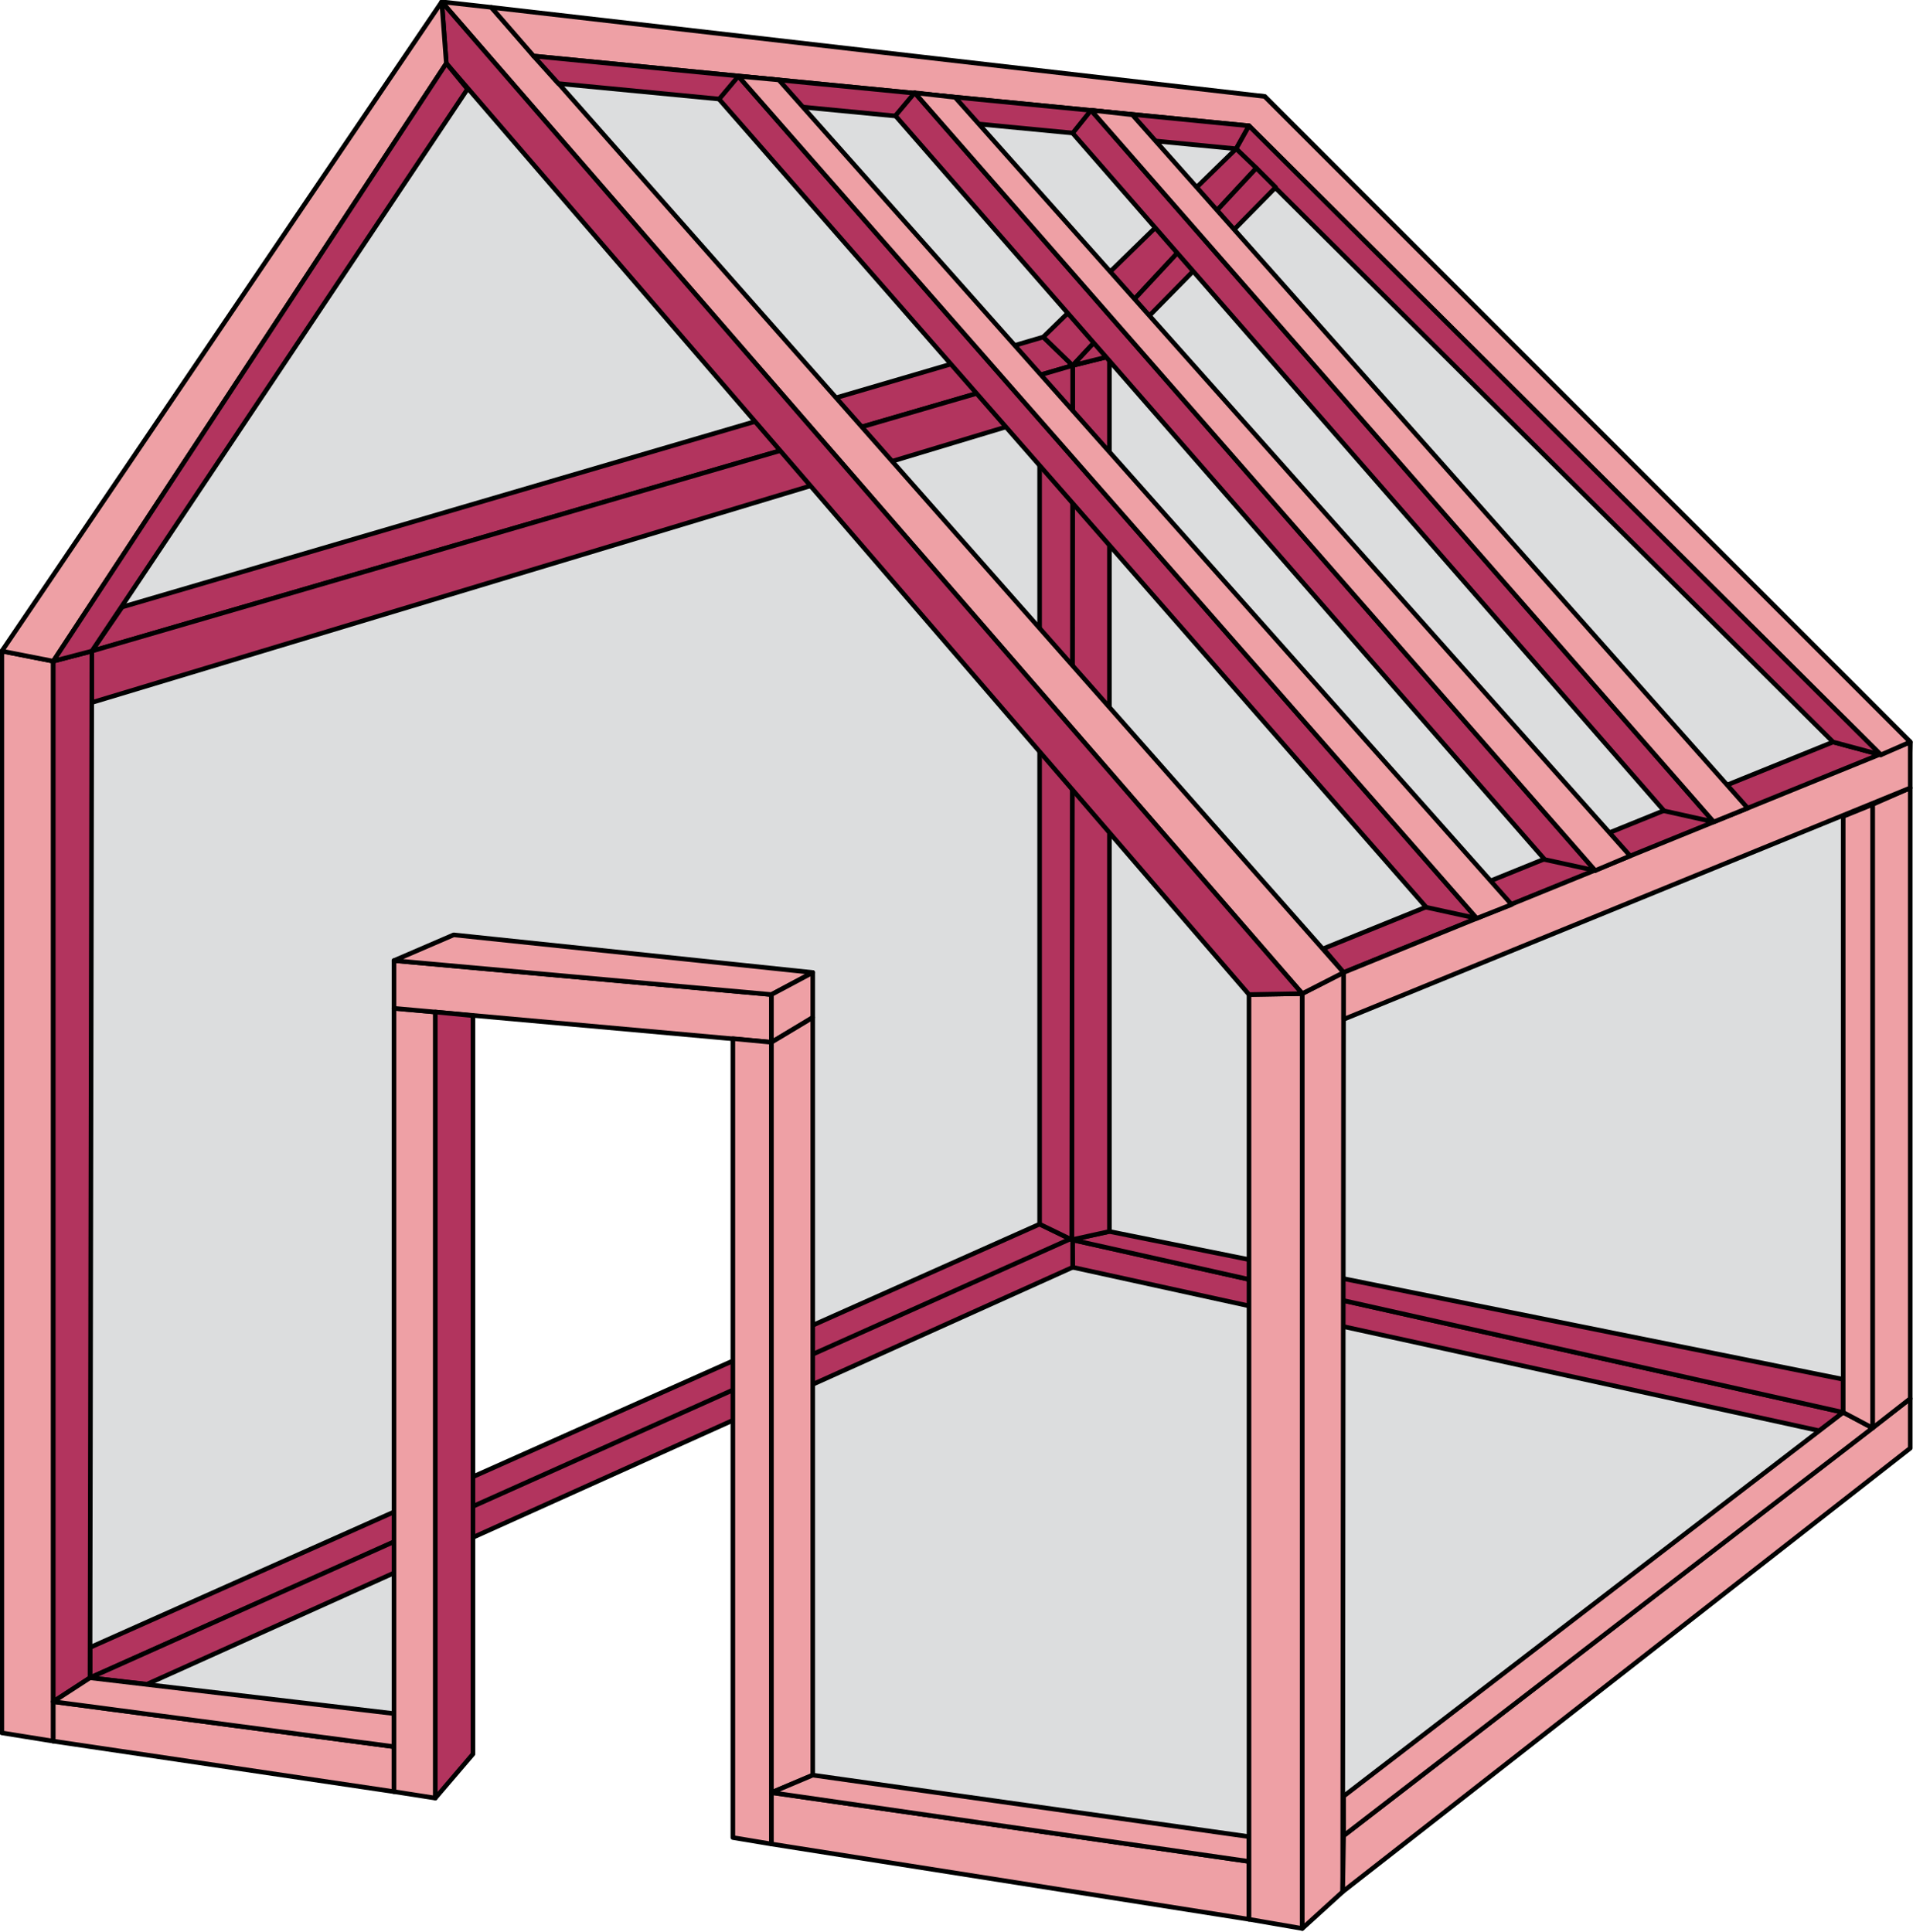 <?xml version="1.0" encoding="utf-8"?>
<!-- Generator: Adobe Illustrator 20.1.0, SVG Export Plug-In . SVG Version: 6.00 Build 0)  -->
<svg version="1.1" id="Layer_1" xmlns="http://www.w3.org/2000/svg" xmlns:xlink="http://www.w3.org/1999/xlink" x="0px" y="0px"
	 viewBox="0 0 208.3 210.4" style="enable-background:new 0 0 208.3 210.4;" xml:space="preserve">
<style type="text/css">
	.st0{fill:#DCDDDE;stroke:#010101;stroke-width:0.5;stroke-linejoin:round;stroke-miterlimit:10;}
	.st1{fill:#B2345E;stroke:#010101;stroke-width:0.5;stroke-linejoin:round;stroke-miterlimit:10;}
	.st2{fill:#EEA0A5;stroke:#010101;stroke-width:0.5;stroke-linejoin:round;stroke-miterlimit:10;}
	.st3{fill:none;stroke:#010101;stroke-width:0.5;stroke-linejoin:round;stroke-miterlimit:10;}
</style>
<polygon id="shadow" class="st0" points="3,68.6 50.9,5.5 137.7,10.5 208,80.8 205.9,155.5 141.8,206 84,198 86.3,109 47.4,107.1 
	45.2,193.3 5.8,185.3 "/>
<g>
	<polygon class="st1" points="146.3,105.9 144.1,103.3 199.6,80.8 204.8,82.2 	"/>
	<polygon class="st1" points="116.8,138 198.1,155.8 200.7,153.8 116.7,135 	"/>
	<polygon class="st1" points="116.7,135 120.8,134.1 200.7,150.2 200.7,153.8 	"/>
	<polyline class="st1" points="116.7,135 9.8,182.7 9.8,179.4 113.2,133.3 116.7,135 	"/>
	<polygon class="st1" points="116.8,134.8 116.8,138 16,183.4 9.8,182.7 	"/>
	<polygon class="st1" points="116.8,39.8 120.8,38.8 120.8,134.1 116.7,135 	"/>
	<polygon class="st1" points="113.2,45.3 113.2,133.3 116.7,135 116.8,44.3 	"/>
	<polygon class="st1" points="116.8,39.8 113.6,36.7 13.3,66.1 10,70.9 	"/>
	<polygon class="st1" points="10,70.9 116.8,39.8 116.8,44.3 10,76.5 	"/>
	<polygon class="st2" points="0.2,188.7 5.8,189.6 5.8,72 0.2,70.9 	"/>
	<polygon class="st1" points="5.8,185.3 9.8,182.7 10,70.9 5.8,72 	"/>
	<polygon class="st2" points="5.8,185.3 42.9,190.2 42.9,195.1 5.8,189.6 	"/>
	<polygon class="st2" points="42.9,190.2 42.9,186.6 9.8,182.7 5.8,185.3 	"/>
	<polygon class="st2" points="42.9,195.1 42.9,195.1 42.9,109.8 47.4,110.2 47.4,195.8 	"/>
	<path class="st2" d="M48.3,195.9"/>
	<path class="st2" d="M0.2,188.7"/>
	<polygon class="st2" points="42.9,109.8 42.9,104.6 84,108.3 84,113.5 	"/>
	<polygon class="st1" points="47.4,110.2 51.5,110.6 51.5,191 47.4,195.8 	"/>
	<polygon class="st2" points="42.9,104.6 49.4,101.8 88.5,105.9 84,108.3 	"/>
	<polyline class="st2" points="84,113.5 88.5,110.8 88.5,105.9 84,108.3 84,113.5 	"/>
	<path class="st2" d="M79.8,113"/>
	<polygon class="st2" points="79.8,113.1 79.8,200.1 84,200.8 84,113.5 	"/>
	<polyline class="st2" points="84,195.2 88.5,193.3 88.5,110.8 84,113.5 84,195.2 	"/>
	<path class="st2" d="M84,200.8"/>
	<polygon class="st2" points="84,195.2 136,202.7 136,209 84,200.8 	"/>
	<polygon class="st2" points="84,195.2 88.5,193.3 136,200 136,202.7 	"/>
	<polygon class="st2" points="136,209 136,108.3 141.8,108.2 141.8,210 	"/>
	<path class="st2" d="M79.8,200.1"/>
	<path class="st2" d="M163.6,213.5"/>
	<path class="st2" d="M79.8,200.1"/>
	<polygon class="st2" points="141.8,108.2 146.3,105.9 146.2,206 141.8,210 	"/>
	<polygon class="st2" points="146.2,206 208,157.7 208,152.3 146.3,199.9 	"/>
	<polygon class="st2" points="208,152.3 208,85.8 203.9,87.6 203.9,155.5 	"/>
	<path class="st2" d="M208,131.9"/>
	<polygon class="st2" points="146.3,195.6 200.7,153.8 203.9,155.5 146.3,199.9 	"/>
	<polygon class="st2" points="200.7,153.8 203.9,155.5 203.9,87.6 200.7,88.9 	"/>
	<polygon class="st2" points="208,85.8 208,80.8 146.3,105.9 146.3,111 	"/>
	<polyline class="st2" points="141.8,108.2 48.1,0.2 53.5,0.8 146.3,105.9 141.8,108.2 	"/>
	<polygon class="st1" points="141.8,108.2 136,108.3 48.6,6.9 48.1,0.2 	"/>
	<polygon class="st2" points="48.1,0.2 0.2,70.9 5.8,72 48.6,6.9 	"/>
	<polygon class="st1" points="10,70.9 5.8,72 48.6,6.9 50.9,9.7 	"/>
	<polygon class="st2" points="53.5,0.8 137.7,10.5 208,80.8 204.8,82.2 136,13.7 58.1,6.1 	"/>
	<path class="st3" d="M95,5.5"/>
	<polygon class="st1" points="60.8,9.1 134.6,16.2 136,13.7 58.1,6.1 	"/>
	<polygon class="st1" points="134.6,16.2 136,13.7 204.8,82.2 199.6,80.8 	"/>
	<polygon class="st1" points="113.6,36.7 134.6,16.2 136.8,18.3 116.8,39.8 	"/>
	<polygon class="st1" points="120.8,38.8 138.9,20.4 136.8,18.3 116.8,39.8 	"/>
	<polygon class="st1" points="78.3,10.8 80.4,8.3 160.8,100 155.3,98.8 	"/>
	<polygon class="st2" points="80.4,8.3 84.8,8.7 164.6,98.5 160.8,100 	"/>
	<polygon class="st1" points="97.5,12.6 99.6,10.1 173.7,94.8 168.2,93.6 	"/>
	<polygon class="st2" points="99.6,10.1 104,10.6 177.5,93.2 173.7,94.8 	"/>
	<polygon class="st1" points="116.8,14.5 118.8,12 186.6,89.5 181.2,88.3 	"/>
	<polygon class="st2" points="118.8,12 123.3,12.5 190.3,88 186.6,89.5 	"/>
</g>
</svg>
